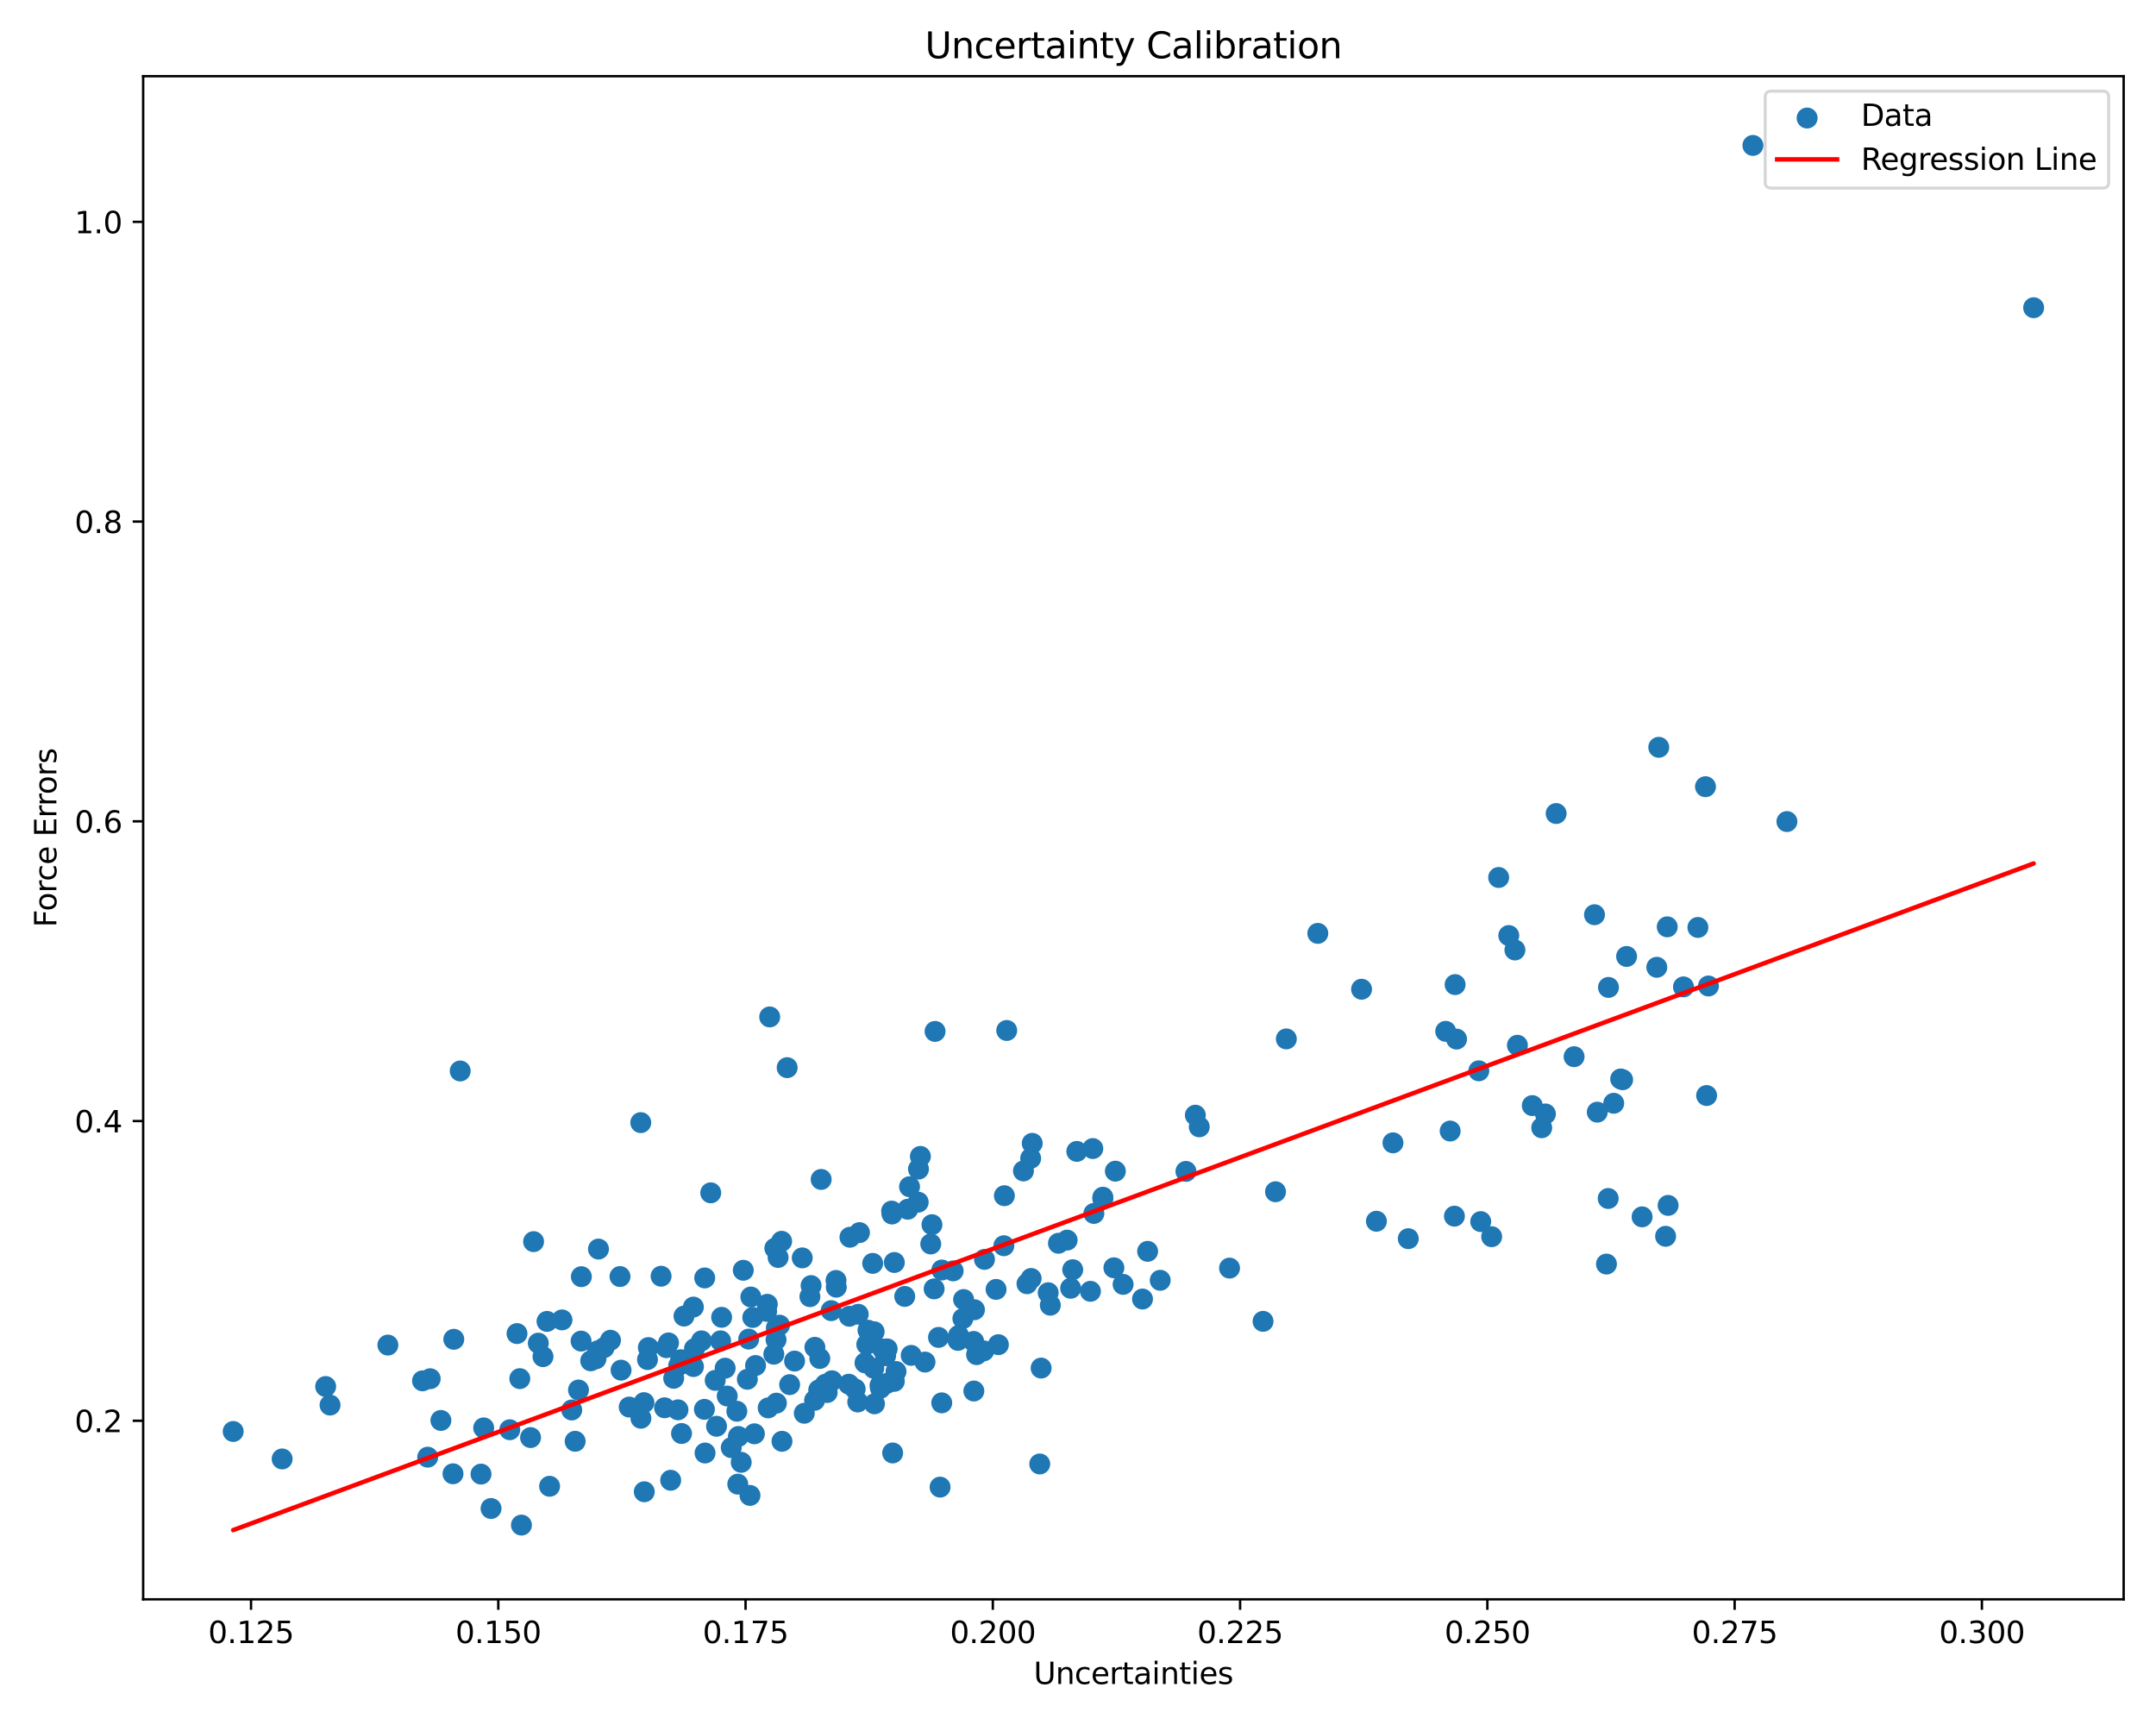 <?xml version="1.0" encoding="utf-8" standalone="no"?>
<!DOCTYPE svg PUBLIC "-//W3C//DTD SVG 1.1//EN"
  "http://www.w3.org/Graphics/SVG/1.1/DTD/svg11.dtd">
<svg xmlns:xlink="http://www.w3.org/1999/xlink" width="720pt" height="576pt" viewBox="0 0 720 576" xmlns="http://www.w3.org/2000/svg" version="1.1">
 <defs>
  <style type="text/css">*{stroke-linejoin: round; stroke-linecap: butt}</style>
 </defs>
 <g id="figure_1">
  <g id="patch_1">
   <path d="M 0 576 
L 720 576 
L 720 0 
L 0 0 
z
" style="fill: #ffffff"/>
  </g>
  <g id="axes_1">
   <g id="patch_2">
    <path d="M 47.81 534.04 
L 709.2 534.04 
L 709.2 25.44 
L 47.81 25.44 
z
" style="fill: #ffffff"/>
   </g>
   <g id="PathCollection_1">
    <defs>
     <path id="m2b761d5551" d="M 0 3 
C 0.796 3 1.559 2.684 2.121 2.121 
C 2.684 1.559 3 0.796 3 0 
C 3 -0.796 2.684 -1.559 2.121 -2.121 
C 1.559 -2.684 0.796 -3 0 -3 
C -0.796 -3 -1.559 -2.684 -2.121 -2.121 
C -2.684 -1.559 -3 -0.796 -3 0 
C -3 0.796 -2.684 1.559 -2.121 2.121 
C -1.559 2.684 -0.796 3 0 3 
z
" style="stroke: #1f77b4"/>
    </defs>
    <g clip-path="url(#p612667a79d)">
     <use xlink:href="#m2b761d5551" x="372.48" y="391.07" style="fill: #1f77b4; stroke: #1f77b4"/>
     <use xlink:href="#m2b761d5551" x="224.976" y="460.23" style="fill: #1f77b4; stroke: #1f77b4"/>
     <use xlink:href="#m2b761d5551" x="350.048" y="431.662" style="fill: #1f77b4; stroke: #1f77b4"/>
     <use xlink:href="#m2b761d5551" x="364.945" y="383.516" style="fill: #1f77b4; stroke: #1f77b4"/>
     <use xlink:href="#m2b761d5551" x="199.861" y="417.078" style="fill: #1f77b4; stroke: #1f77b4"/>
     <use xlink:href="#m2b761d5551" x="344.192" y="386.792" style="fill: #1f77b4; stroke: #1f77b4"/>
     <use xlink:href="#m2b761d5551" x="536.484" y="422.087" style="fill: #1f77b4; stroke: #1f77b4"/>
     <use xlink:href="#m2b761d5551" x="231.923" y="450.338" style="fill: #1f77b4; stroke: #1f77b4"/>
     <use xlink:href="#m2b761d5551" x="251.393" y="439.92" style="fill: #1f77b4; stroke: #1f77b4"/>
     <use xlink:href="#m2b761d5551" x="383.251" y="417.84" style="fill: #1f77b4; stroke: #1f77b4"/>
     <use xlink:href="#m2b761d5551" x="183.535" y="496.284" style="fill: #1f77b4; stroke: #1f77b4"/>
     <use xlink:href="#m2b761d5551" x="311.952" y="430.373" style="fill: #1f77b4; stroke: #1f77b4"/>
     <use xlink:href="#m2b761d5551" x="297.756" y="404.398" style="fill: #1f77b4; stroke: #1f77b4"/>
     <use xlink:href="#m2b761d5551" x="410.608" y="423.436" style="fill: #1f77b4; stroke: #1f77b4"/>
     <use xlink:href="#m2b761d5551" x="298.109" y="485.16" style="fill: #1f77b4; stroke: #1f77b4"/>
     <use xlink:href="#m2b761d5551" x="226.643" y="455.997" style="fill: #1f77b4; stroke: #1f77b4"/>
     <use xlink:href="#m2b761d5551" x="484.286" y="377.67" style="fill: #1f77b4; stroke: #1f77b4"/>
     <use xlink:href="#m2b761d5551" x="170.239" y="477.409" style="fill: #1f77b4; stroke: #1f77b4"/>
     <use xlink:href="#m2b761d5551" x="213.986" y="374.857" style="fill: #1f77b4; stroke: #1f77b4"/>
     <use xlink:href="#m2b761d5551" x="344.717" y="381.772" style="fill: #1f77b4; stroke: #1f77b4"/>
     <use xlink:href="#m2b761d5551" x="543.202" y="319.372" style="fill: #1f77b4; stroke: #1f77b4"/>
     <use xlink:href="#m2b761d5551" x="336.198" y="344.089" style="fill: #1f77b4; stroke: #1f77b4"/>
     <use xlink:href="#m2b761d5551" x="273.773" y="453.614" style="fill: #1f77b4; stroke: #1f77b4"/>
     <use xlink:href="#m2b761d5551" x="304.288" y="452.579" style="fill: #1f77b4; stroke: #1f77b4"/>
     <use xlink:href="#m2b761d5551" x="291.797" y="456.89" style="fill: #1f77b4; stroke: #1f77b4"/>
     <use xlink:href="#m2b761d5551" x="294.753" y="450.466" style="fill: #1f77b4; stroke: #1f77b4"/>
     <use xlink:href="#m2b761d5551" x="470.3" y="413.608" style="fill: #1f77b4; stroke: #1f77b4"/>
     <use xlink:href="#m2b761d5551" x="268.59" y="471.908" style="fill: #1f77b4; stroke: #1f77b4"/>
     <use xlink:href="#m2b761d5551" x="485.705" y="406.093" style="fill: #1f77b4; stroke: #1f77b4"/>
     <use xlink:href="#m2b761d5551" x="312.266" y="344.401" style="fill: #1f77b4; stroke: #1f77b4"/>
     <use xlink:href="#m2b761d5551" x="235.341" y="426.719" style="fill: #1f77b4; stroke: #1f77b4"/>
     <use xlink:href="#m2b761d5551" x="310.825" y="415.376" style="fill: #1f77b4; stroke: #1f77b4"/>
     <use xlink:href="#m2b761d5551" x="77.873" y="477.99" style="fill: #1f77b4; stroke: #1f77b4"/>
     <use xlink:href="#m2b761d5551" x="289.459" y="448.917" style="fill: #1f77b4; stroke: #1f77b4"/>
     <use xlink:href="#m2b761d5551" x="178.19" y="414.597" style="fill: #1f77b4; stroke: #1f77b4"/>
     <use xlink:href="#m2b761d5551" x="94.225" y="487.162" style="fill: #1f77b4; stroke: #1f77b4"/>
     <use xlink:href="#m2b761d5551" x="234.265" y="447.736" style="fill: #1f77b4; stroke: #1f77b4"/>
     <use xlink:href="#m2b761d5551" x="292.033" y="468.748" style="fill: #1f77b4; stroke: #1f77b4"/>
     <use xlink:href="#m2b761d5551" x="299.227" y="457.966" style="fill: #1f77b4; stroke: #1f77b4"/>
     <use xlink:href="#m2b761d5551" x="514.859" y="376.573" style="fill: #1f77b4; stroke: #1f77b4"/>
     <use xlink:href="#m2b761d5551" x="500.482" y="293.004" style="fill: #1f77b4; stroke: #1f77b4"/>
     <use xlink:href="#m2b761d5551" x="277.577" y="437.645" style="fill: #1f77b4; stroke: #1f77b4"/>
     <use xlink:href="#m2b761d5551" x="498.144" y="412.949" style="fill: #1f77b4; stroke: #1f77b4"/>
     <use xlink:href="#m2b761d5551" x="223.977" y="494.279" style="fill: #1f77b4; stroke: #1f77b4"/>
     <use xlink:href="#m2b761d5551" x="256.244" y="435.522" style="fill: #1f77b4; stroke: #1f77b4"/>
     <use xlink:href="#m2b761d5551" x="231.584" y="456.313" style="fill: #1f77b4; stroke: #1f77b4"/>
     <use xlink:href="#m2b761d5551" x="494.495" y="407.91" style="fill: #1f77b4; stroke: #1f77b4"/>
     <use xlink:href="#m2b761d5551" x="325.15" y="447.918" style="fill: #1f77b4; stroke: #1f77b4"/>
     <use xlink:href="#m2b761d5551" x="567.016" y="309.686" style="fill: #1f77b4; stroke: #1f77b4"/>
     <use xlink:href="#m2b761d5551" x="222.52" y="450.007" style="fill: #1f77b4; stroke: #1f77b4"/>
     <use xlink:href="#m2b761d5551" x="421.798" y="441.216" style="fill: #1f77b4; stroke: #1f77b4"/>
     <use xlink:href="#m2b761d5551" x="533.411" y="371.363" style="fill: #1f77b4; stroke: #1f77b4"/>
     <use xlink:href="#m2b761d5551" x="364.155" y="431.188" style="fill: #1f77b4; stroke: #1f77b4"/>
     <use xlink:href="#m2b761d5551" x="199.029" y="453.725" style="fill: #1f77b4; stroke: #1f77b4"/>
     <use xlink:href="#m2b761d5551" x="569.925" y="365.809" style="fill: #1f77b4; stroke: #1f77b4"/>
     <use xlink:href="#m2b761d5551" x="596.744" y="274.333" style="fill: #1f77b4; stroke: #1f77b4"/>
     <use xlink:href="#m2b761d5551" x="319.921" y="447.568" style="fill: #1f77b4; stroke: #1f77b4"/>
     <use xlink:href="#m2b761d5551" x="143.667" y="460.374" style="fill: #1f77b4; stroke: #1f77b4"/>
     <use xlink:href="#m2b761d5551" x="311.229" y="408.936" style="fill: #1f77b4; stroke: #1f77b4"/>
     <use xlink:href="#m2b761d5551" x="248.222" y="424.164" style="fill: #1f77b4; stroke: #1f77b4"/>
     <use xlink:href="#m2b761d5551" x="226.41" y="470.756" style="fill: #1f77b4; stroke: #1f77b4"/>
     <use xlink:href="#m2b761d5551" x="532.485" y="305.439" style="fill: #1f77b4; stroke: #1f77b4"/>
     <use xlink:href="#m2b761d5551" x="193.19" y="464.141" style="fill: #1f77b4; stroke: #1f77b4"/>
     <use xlink:href="#m2b761d5551" x="259.287" y="468.529" style="fill: #1f77b4; stroke: #1f77b4"/>
     <use xlink:href="#m2b761d5551" x="214.034" y="473.574" style="fill: #1f77b4; stroke: #1f77b4"/>
     <use xlink:href="#m2b761d5551" x="353.472" y="415.139" style="fill: #1f77b4; stroke: #1f77b4"/>
     <use xlink:href="#m2b761d5551" x="161.526" y="476.791" style="fill: #1f77b4; stroke: #1f77b4"/>
     <use xlink:href="#m2b761d5551" x="151.281" y="492.116" style="fill: #1f77b4; stroke: #1f77b4"/>
     <use xlink:href="#m2b761d5551" x="221.939" y="470.078" style="fill: #1f77b4; stroke: #1f77b4"/>
     <use xlink:href="#m2b761d5551" x="400.489" y="376.268" style="fill: #1f77b4; stroke: #1f77b4"/>
     <use xlink:href="#m2b761d5551" x="151.547" y="447.212" style="fill: #1f77b4; stroke: #1f77b4"/>
     <use xlink:href="#m2b761d5551" x="294.018" y="463.553" style="fill: #1f77b4; stroke: #1f77b4"/>
     <use xlink:href="#m2b761d5551" x="277.83" y="461.049" style="fill: #1f77b4; stroke: #1f77b4"/>
     <use xlink:href="#m2b761d5551" x="359.605" y="384.468" style="fill: #1f77b4; stroke: #1f77b4"/>
     <use xlink:href="#m2b761d5551" x="465.183" y="381.609" style="fill: #1f77b4; stroke: #1f77b4"/>
     <use xlink:href="#m2b761d5551" x="381.539" y="433.768" style="fill: #1f77b4; stroke: #1f77b4"/>
     <use xlink:href="#m2b761d5551" x="296.275" y="450.409" style="fill: #1f77b4; stroke: #1f77b4"/>
     <use xlink:href="#m2b761d5551" x="289.858" y="444.17" style="fill: #1f77b4; stroke: #1f77b4"/>
     <use xlink:href="#m2b761d5551" x="272.136" y="449.884" style="fill: #1f77b4; stroke: #1f77b4"/>
     <use xlink:href="#m2b761d5551" x="267.908" y="420.025" style="fill: #1f77b4; stroke: #1f77b4"/>
     <use xlink:href="#m2b761d5551" x="207.407" y="457.517" style="fill: #1f77b4; stroke: #1f77b4"/>
     <use xlink:href="#m2b761d5551" x="250.752" y="433.087" style="fill: #1f77b4; stroke: #1f77b4"/>
     <use xlink:href="#m2b761d5551" x="562.199" y="329.538" style="fill: #1f77b4; stroke: #1f77b4"/>
     <use xlink:href="#m2b761d5551" x="163.986" y="503.704" style="fill: #1f77b4; stroke: #1f77b4"/>
     <use xlink:href="#m2b761d5551" x="328.534" y="451.073" style="fill: #1f77b4; stroke: #1f77b4"/>
     <use xlink:href="#m2b761d5551" x="242.856" y="466.154" style="fill: #1f77b4; stroke: #1f77b4"/>
     <use xlink:href="#m2b761d5551" x="553.947" y="249.537" style="fill: #1f77b4; stroke: #1f77b4"/>
     <use xlink:href="#m2b761d5551" x="303.149" y="403.779" style="fill: #1f77b4; stroke: #1f77b4"/>
     <use xlink:href="#m2b761d5551" x="679.137" y="102.753" style="fill: #1f77b4; stroke: #1f77b4"/>
     <use xlink:href="#m2b761d5551" x="238.844" y="460.92" style="fill: #1f77b4; stroke: #1f77b4"/>
     <use xlink:href="#m2b761d5551" x="210.122" y="469.835" style="fill: #1f77b4; stroke: #1f77b4"/>
     <use xlink:href="#m2b761d5551" x="335.238" y="415.965" style="fill: #1f77b4; stroke: #1f77b4"/>
     <use xlink:href="#m2b761d5551" x="194.054" y="447.807" style="fill: #1f77b4; stroke: #1f77b4"/>
     <use xlink:href="#m2b761d5551" x="556.231" y="412.815" style="fill: #1f77b4; stroke: #1f77b4"/>
     <use xlink:href="#m2b761d5551" x="505.908" y="317.212" style="fill: #1f77b4; stroke: #1f77b4"/>
     <use xlink:href="#m2b761d5551" x="246.38" y="495.576" style="fill: #1f77b4; stroke: #1f77b4"/>
     <use xlink:href="#m2b761d5551" x="261.027" y="414.486" style="fill: #1f77b4; stroke: #1f77b4"/>
     <use xlink:href="#m2b761d5551" x="307.367" y="386.139" style="fill: #1f77b4; stroke: #1f77b4"/>
     <use xlink:href="#m2b761d5551" x="344.355" y="426.9" style="fill: #1f77b4; stroke: #1f77b4"/>
     <use xlink:href="#m2b761d5551" x="207.051" y="426.251" style="fill: #1f77b4; stroke: #1f77b4"/>
     <use xlink:href="#m2b761d5551" x="201.726" y="449.997" style="fill: #1f77b4; stroke: #1f77b4"/>
     <use xlink:href="#m2b761d5551" x="557.068" y="402.498" style="fill: #1f77b4; stroke: #1f77b4"/>
     <use xlink:href="#m2b761d5551" x="174.136" y="509.246" style="fill: #1f77b4; stroke: #1f77b4"/>
     <use xlink:href="#m2b761d5551" x="239.286" y="476.248" style="fill: #1f77b4; stroke: #1f77b4"/>
     <use xlink:href="#m2b761d5551" x="187.682" y="440.735" style="fill: #1f77b4; stroke: #1f77b4"/>
     <use xlink:href="#m2b761d5551" x="259.157" y="447.359" style="fill: #1f77b4; stroke: #1f77b4"/>
     <use xlink:href="#m2b761d5551" x="321.556" y="440.294" style="fill: #1f77b4; stroke: #1f77b4"/>
     <use xlink:href="#m2b761d5551" x="244.206" y="483.39" style="fill: #1f77b4; stroke: #1f77b4"/>
     <use xlink:href="#m2b761d5551" x="347.69" y="456.817" style="fill: #1f77b4; stroke: #1f77b4"/>
     <use xlink:href="#m2b761d5551" x="569.551" y="262.688" style="fill: #1f77b4; stroke: #1f77b4"/>
     <use xlink:href="#m2b761d5551" x="215.158" y="498.119" style="fill: #1f77b4; stroke: #1f77b4"/>
     <use xlink:href="#m2b761d5551" x="249.58" y="460.556" style="fill: #1f77b4; stroke: #1f77b4"/>
     <use xlink:href="#m2b761d5551" x="110.219" y="469.172" style="fill: #1f77b4; stroke: #1f77b4"/>
     <use xlink:href="#m2b761d5551" x="303.74" y="396.262" style="fill: #1f77b4; stroke: #1f77b4"/>
     <use xlink:href="#m2b761d5551" x="228.421" y="439.46" style="fill: #1f77b4; stroke: #1f77b4"/>
     <use xlink:href="#m2b761d5551" x="525.669" y="352.839" style="fill: #1f77b4; stroke: #1f77b4"/>
     <use xlink:href="#m2b761d5551" x="333.418" y="449.003" style="fill: #1f77b4; stroke: #1f77b4"/>
     <use xlink:href="#m2b761d5551" x="172.654" y="445.301" style="fill: #1f77b4; stroke: #1f77b4"/>
     <use xlink:href="#m2b761d5551" x="396.047" y="391.145" style="fill: #1f77b4; stroke: #1f77b4"/>
     <use xlink:href="#m2b761d5551" x="314.529" y="424.074" style="fill: #1f77b4; stroke: #1f77b4"/>
     <use xlink:href="#m2b761d5551" x="297.882" y="405.371" style="fill: #1f77b4; stroke: #1f77b4"/>
     <use xlink:href="#m2b761d5551" x="503.862" y="312.391" style="fill: #1f77b4; stroke: #1f77b4"/>
     <use xlink:href="#m2b761d5551" x="298.659" y="421.563" style="fill: #1f77b4; stroke: #1f77b4"/>
     <use xlink:href="#m2b761d5551" x="287.024" y="411.587" style="fill: #1f77b4; stroke: #1f77b4"/>
     <use xlink:href="#m2b761d5551" x="485.938" y="328.773" style="fill: #1f77b4; stroke: #1f77b4"/>
     <use xlink:href="#m2b761d5551" x="318.302" y="424.36" style="fill: #1f77b4; stroke: #1f77b4"/>
     <use xlink:href="#m2b761d5551" x="516.097" y="371.963" style="fill: #1f77b4; stroke: #1f77b4"/>
     <use xlink:href="#m2b761d5551" x="295.75" y="452.707" style="fill: #1f77b4; stroke: #1f77b4"/>
     <use xlink:href="#m2b761d5551" x="368.299" y="399.76" style="fill: #1f77b4; stroke: #1f77b4"/>
     <use xlink:href="#m2b761d5551" x="265.351" y="454.479" style="fill: #1f77b4; stroke: #1f77b4"/>
     <use xlink:href="#m2b761d5551" x="141.101" y="461.082" style="fill: #1f77b4; stroke: #1f77b4"/>
     <use xlink:href="#m2b761d5551" x="493.852" y="357.56" style="fill: #1f77b4; stroke: #1f77b4"/>
     <use xlink:href="#m2b761d5551" x="181.338" y="453.002" style="fill: #1f77b4; stroke: #1f77b4"/>
     <use xlink:href="#m2b761d5551" x="259.267" y="443.408" style="fill: #1f77b4; stroke: #1f77b4"/>
     <use xlink:href="#m2b761d5551" x="179.763" y="448.5" style="fill: #1f77b4; stroke: #1f77b4"/>
     <use xlink:href="#m2b761d5551" x="235.238" y="470.6" style="fill: #1f77b4; stroke: #1f77b4"/>
     <use xlink:href="#m2b761d5551" x="262.874" y="356.501" style="fill: #1f77b4; stroke: #1f77b4"/>
     <use xlink:href="#m2b761d5551" x="321.794" y="433.932" style="fill: #1f77b4; stroke: #1f77b4"/>
     <use xlink:href="#m2b761d5551" x="197.265" y="454.396" style="fill: #1f77b4; stroke: #1f77b4"/>
     <use xlink:href="#m2b761d5551" x="246.585" y="479.662" style="fill: #1f77b4; stroke: #1f77b4"/>
     <use xlink:href="#m2b761d5551" x="341.782" y="390.993" style="fill: #1f77b4; stroke: #1f77b4"/>
     <use xlink:href="#m2b761d5551" x="425.961" y="397.945" style="fill: #1f77b4; stroke: #1f77b4"/>
     <use xlink:href="#m2b761d5551" x="250.46" y="499.338" style="fill: #1f77b4; stroke: #1f77b4"/>
     <use xlink:href="#m2b761d5551" x="342.963" y="428.656" style="fill: #1f77b4; stroke: #1f77b4"/>
     <use xlink:href="#m2b761d5551" x="220.774" y="426.147" style="fill: #1f77b4; stroke: #1f77b4"/>
     <use xlink:href="#m2b761d5551" x="252.32" y="455.966" style="fill: #1f77b4; stroke: #1f77b4"/>
     <use xlink:href="#m2b761d5551" x="182.676" y="441.232" style="fill: #1f77b4; stroke: #1f77b4"/>
     <use xlink:href="#m2b761d5551" x="258.415" y="452.185" style="fill: #1f77b4; stroke: #1f77b4"/>
     <use xlink:href="#m2b761d5551" x="553.29" y="322.988" style="fill: #1f77b4; stroke: #1f77b4"/>
     <use xlink:href="#m2b761d5551" x="263.703" y="462.35" style="fill: #1f77b4; stroke: #1f77b4"/>
     <use xlink:href="#m2b761d5551" x="291.434" y="421.854" style="fill: #1f77b4; stroke: #1f77b4"/>
     <use xlink:href="#m2b761d5551" x="537.154" y="329.709" style="fill: #1f77b4; stroke: #1f77b4"/>
     <use xlink:href="#m2b761d5551" x="177.184" y="480.022" style="fill: #1f77b4; stroke: #1f77b4"/>
     <use xlink:href="#m2b761d5551" x="272.032" y="467.593" style="fill: #1f77b4; stroke: #1f77b4"/>
     <use xlink:href="#m2b761d5551" x="326.132" y="452.33" style="fill: #1f77b4; stroke: #1f77b4"/>
     <use xlink:href="#m2b761d5551" x="261.146" y="481.269" style="fill: #1f77b4; stroke: #1f77b4"/>
     <use xlink:href="#m2b761d5551" x="283.465" y="462.203" style="fill: #1f77b4; stroke: #1f77b4"/>
     <use xlink:href="#m2b761d5551" x="325.429" y="437.34" style="fill: #1f77b4; stroke: #1f77b4"/>
     <use xlink:href="#m2b761d5551" x="259.846" y="419.881" style="fill: #1f77b4; stroke: #1f77b4"/>
     <use xlink:href="#m2b761d5551" x="306.731" y="390.376" style="fill: #1f77b4; stroke: #1f77b4"/>
     <use xlink:href="#m2b761d5551" x="147.239" y="474.304" style="fill: #1f77b4; stroke: #1f77b4"/>
     <use xlink:href="#m2b761d5551" x="511.713" y="369.172" style="fill: #1f77b4; stroke: #1f77b4"/>
     <use xlink:href="#m2b761d5551" x="293.878" y="462.595" style="fill: #1f77b4; stroke: #1f77b4"/>
     <use xlink:href="#m2b761d5551" x="302.14" y="432.891" style="fill: #1f77b4; stroke: #1f77b4"/>
     <use xlink:href="#m2b761d5551" x="371.991" y="423.335" style="fill: #1f77b4; stroke: #1f77b4"/>
     <use xlink:href="#m2b761d5551" x="358.236" y="423.973" style="fill: #1f77b4; stroke: #1f77b4"/>
     <use xlink:href="#m2b761d5551" x="519.679" y="271.65" style="fill: #1f77b4; stroke: #1f77b4"/>
     <use xlink:href="#m2b761d5551" x="325.221" y="464.478" style="fill: #1f77b4; stroke: #1f77b4"/>
     <use xlink:href="#m2b761d5551" x="320.121" y="445.939" style="fill: #1f77b4; stroke: #1f77b4"/>
     <use xlink:href="#m2b761d5551" x="283.839" y="413.129" style="fill: #1f77b4; stroke: #1f77b4"/>
     <use xlink:href="#m2b761d5551" x="357.54" y="430.167" style="fill: #1f77b4; stroke: #1f77b4"/>
     <use xlink:href="#m2b761d5551" x="240.99" y="439.869" style="fill: #1f77b4; stroke: #1f77b4"/>
     <use xlink:href="#m2b761d5551" x="335.411" y="399.263" style="fill: #1f77b4; stroke: #1f77b4"/>
     <use xlink:href="#m2b761d5551" x="283.628" y="439.514" style="fill: #1f77b4; stroke: #1f77b4"/>
     <use xlink:href="#m2b761d5551" x="260.328" y="442.49" style="fill: #1f77b4; stroke: #1f77b4"/>
     <use xlink:href="#m2b761d5551" x="192.073" y="481.266" style="fill: #1f77b4; stroke: #1f77b4"/>
     <use xlink:href="#m2b761d5551" x="199.574" y="451.062" style="fill: #1f77b4; stroke: #1f77b4"/>
     <use xlink:href="#m2b761d5551" x="173.592" y="460.344" style="fill: #1f77b4; stroke: #1f77b4"/>
     <use xlink:href="#m2b761d5551" x="356.371" y="414.089" style="fill: #1f77b4; stroke: #1f77b4"/>
     <use xlink:href="#m2b761d5551" x="486.426" y="346.967" style="fill: #1f77b4; stroke: #1f77b4"/>
     <use xlink:href="#m2b761d5551" x="223.259" y="448.416" style="fill: #1f77b4; stroke: #1f77b4"/>
     <use xlink:href="#m2b761d5551" x="570.539" y="329.236" style="fill: #1f77b4; stroke: #1f77b4"/>
     <use xlink:href="#m2b761d5551" x="240.643" y="447.721" style="fill: #1f77b4; stroke: #1f77b4"/>
     <use xlink:href="#m2b761d5551" x="203.878" y="447.523" style="fill: #1f77b4; stroke: #1f77b4"/>
     <use xlink:href="#m2b761d5551" x="314.497" y="468.429" style="fill: #1f77b4; stroke: #1f77b4"/>
     <use xlink:href="#m2b761d5551" x="257.042" y="339.565" style="fill: #1f77b4; stroke: #1f77b4"/>
     <use xlink:href="#m2b761d5551" x="227.597" y="478.668" style="fill: #1f77b4; stroke: #1f77b4"/>
     <use xlink:href="#m2b761d5551" x="350.755" y="435.823" style="fill: #1f77b4; stroke: #1f77b4"/>
     <use xlink:href="#m2b761d5551" x="459.655" y="407.789" style="fill: #1f77b4; stroke: #1f77b4"/>
     <use xlink:href="#m2b761d5551" x="454.696" y="330.319" style="fill: #1f77b4; stroke: #1f77b4"/>
     <use xlink:href="#m2b761d5551" x="347.226" y="488.841" style="fill: #1f77b4; stroke: #1f77b4"/>
     <use xlink:href="#m2b761d5551" x="270.864" y="429.277" style="fill: #1f77b4; stroke: #1f77b4"/>
     <use xlink:href="#m2b761d5551" x="279.282" y="429.8" style="fill: #1f77b4; stroke: #1f77b4"/>
     <use xlink:href="#m2b761d5551" x="440.083" y="311.664" style="fill: #1f77b4; stroke: #1f77b4"/>
     <use xlink:href="#m2b761d5551" x="365.305" y="405.181" style="fill: #1f77b4; stroke: #1f77b4"/>
     <use xlink:href="#m2b761d5551" x="313.419" y="446.577" style="fill: #1f77b4; stroke: #1f77b4"/>
     <use xlink:href="#m2b761d5551" x="537.06" y="400.193" style="fill: #1f77b4; stroke: #1f77b4"/>
     <use xlink:href="#m2b761d5551" x="328.771" y="420.525" style="fill: #1f77b4; stroke: #1f77b4"/>
     <use xlink:href="#m2b761d5551" x="258.757" y="416.813" style="fill: #1f77b4; stroke: #1f77b4"/>
     <use xlink:href="#m2b761d5551" x="286.609" y="438.846" style="fill: #1f77b4; stroke: #1f77b4"/>
     <use xlink:href="#m2b761d5551" x="506.742" y="349.028" style="fill: #1f77b4; stroke: #1f77b4"/>
     <use xlink:href="#m2b761d5551" x="235.453" y="485.182" style="fill: #1f77b4; stroke: #1f77b4"/>
     <use xlink:href="#m2b761d5551" x="237.352" y="398.301" style="fill: #1f77b4; stroke: #1f77b4"/>
     <use xlink:href="#m2b761d5551" x="387.456" y="427.508" style="fill: #1f77b4; stroke: #1f77b4"/>
     <use xlink:href="#m2b761d5551" x="142.832" y="486.569" style="fill: #1f77b4; stroke: #1f77b4"/>
     <use xlink:href="#m2b761d5551" x="160.636" y="492.224" style="fill: #1f77b4; stroke: #1f77b4"/>
     <use xlink:href="#m2b761d5551" x="256.019" y="437.884" style="fill: #1f77b4; stroke: #1f77b4"/>
     <use xlink:href="#m2b761d5551" x="274.23" y="393.828" style="fill: #1f77b4; stroke: #1f77b4"/>
     <use xlink:href="#m2b761d5551" x="296.126" y="461.944" style="fill: #1f77b4; stroke: #1f77b4"/>
     <use xlink:href="#m2b761d5551" x="541.88" y="360.539" style="fill: #1f77b4; stroke: #1f77b4"/>
     <use xlink:href="#m2b761d5551" x="273.415" y="464.103" style="fill: #1f77b4; stroke: #1f77b4"/>
     <use xlink:href="#m2b761d5551" x="313.944" y="496.567" style="fill: #1f77b4; stroke: #1f77b4"/>
     <use xlink:href="#m2b761d5551" x="247.529" y="488.291" style="fill: #1f77b4; stroke: #1f77b4"/>
     <use xlink:href="#m2b761d5551" x="291.926" y="444.686" style="fill: #1f77b4; stroke: #1f77b4"/>
     <use xlink:href="#m2b761d5551" x="399.19" y="372.378" style="fill: #1f77b4; stroke: #1f77b4"/>
     <use xlink:href="#m2b761d5551" x="286.451" y="468.142" style="fill: #1f77b4; stroke: #1f77b4"/>
     <use xlink:href="#m2b761d5551" x="368.282" y="400.252" style="fill: #1f77b4; stroke: #1f77b4"/>
     <use xlink:href="#m2b761d5551" x="332.645" y="430.549" style="fill: #1f77b4; stroke: #1f77b4"/>
     <use xlink:href="#m2b761d5551" x="538.905" y="368.397" style="fill: #1f77b4; stroke: #1f77b4"/>
     <use xlink:href="#m2b761d5551" x="306.639" y="401.421" style="fill: #1f77b4; stroke: #1f77b4"/>
     <use xlink:href="#m2b761d5551" x="242.166" y="456.859" style="fill: #1f77b4; stroke: #1f77b4"/>
     <use xlink:href="#m2b761d5551" x="429.573" y="346.908" style="fill: #1f77b4; stroke: #1f77b4"/>
     <use xlink:href="#m2b761d5551" x="216.23" y="453.983" style="fill: #1f77b4; stroke: #1f77b4"/>
     <use xlink:href="#m2b761d5551" x="308.903" y="454.814" style="fill: #1f77b4; stroke: #1f77b4"/>
     <use xlink:href="#m2b761d5551" x="216.518" y="449.972" style="fill: #1f77b4; stroke: #1f77b4"/>
     <use xlink:href="#m2b761d5551" x="153.685" y="357.612" style="fill: #1f77b4; stroke: #1f77b4"/>
     <use xlink:href="#m2b761d5551" x="285.589" y="463.801" style="fill: #1f77b4; stroke: #1f77b4"/>
     <use xlink:href="#m2b761d5551" x="251.933" y="478.767" style="fill: #1f77b4; stroke: #1f77b4"/>
     <use xlink:href="#m2b761d5551" x="190.934" y="470.808" style="fill: #1f77b4; stroke: #1f77b4"/>
     <use xlink:href="#m2b761d5551" x="375.065" y="428.872" style="fill: #1f77b4; stroke: #1f77b4"/>
     <use xlink:href="#m2b761d5551" x="585.388" y="48.558" style="fill: #1f77b4; stroke: #1f77b4"/>
     <use xlink:href="#m2b761d5551" x="250.021" y="447.141" style="fill: #1f77b4; stroke: #1f77b4"/>
     <use xlink:href="#m2b761d5551" x="548.38" y="406.325" style="fill: #1f77b4; stroke: #1f77b4"/>
     <use xlink:href="#m2b761d5551" x="227.314" y="454.026" style="fill: #1f77b4; stroke: #1f77b4"/>
     <use xlink:href="#m2b761d5551" x="298.658" y="461.247" style="fill: #1f77b4; stroke: #1f77b4"/>
     <use xlink:href="#m2b761d5551" x="256.535" y="470.113" style="fill: #1f77b4; stroke: #1f77b4"/>
     <use xlink:href="#m2b761d5551" x="129.536" y="449.141" style="fill: #1f77b4; stroke: #1f77b4"/>
     <use xlink:href="#m2b761d5551" x="279.191" y="427.565" style="fill: #1f77b4; stroke: #1f77b4"/>
     <use xlink:href="#m2b761d5551" x="231.555" y="436.451" style="fill: #1f77b4; stroke: #1f77b4"/>
     <use xlink:href="#m2b761d5551" x="194.146" y="426.299" style="fill: #1f77b4; stroke: #1f77b4"/>
     <use xlink:href="#m2b761d5551" x="246.069" y="471.23" style="fill: #1f77b4; stroke: #1f77b4"/>
     <use xlink:href="#m2b761d5551" x="288.866" y="455.071" style="fill: #1f77b4; stroke: #1f77b4"/>
     <use xlink:href="#m2b761d5551" x="541.231" y="360.275" style="fill: #1f77b4; stroke: #1f77b4"/>
     <use xlink:href="#m2b761d5551" x="108.755" y="462.98" style="fill: #1f77b4; stroke: #1f77b4"/>
     <use xlink:href="#m2b761d5551" x="482.795" y="344.373" style="fill: #1f77b4; stroke: #1f77b4"/>
     <use xlink:href="#m2b761d5551" x="556.775" y="309.484" style="fill: #1f77b4; stroke: #1f77b4"/>
     <use xlink:href="#m2b761d5551" x="276.237" y="464.978" style="fill: #1f77b4; stroke: #1f77b4"/>
     <use xlink:href="#m2b761d5551" x="275.614" y="462.232" style="fill: #1f77b4; stroke: #1f77b4"/>
     <use xlink:href="#m2b761d5551" x="215.053" y="468.36" style="fill: #1f77b4; stroke: #1f77b4"/>
     <use xlink:href="#m2b761d5551" x="270.477" y="432.97" style="fill: #1f77b4; stroke: #1f77b4"/>
    </g>
   </g>
   <g id="matplotlib.axis_1">
    <g id="xtick_1">
     <g id="line2d_1">
      <defs>
       <path id="m5b616dfaf3" d="M 0 0 
L 0 3.5 
" style="stroke: #000000; stroke-width: 0.8"/>
      </defs>
      <g>
       <use xlink:href="#m5b616dfaf3" x="83.829" y="534.04" style="stroke: #000000; stroke-width: 0.8"/>
      </g>
     </g>
     <g id="text_1">
      <!-- 0.125 -->
      <g transform="translate(69.515 548.638) scale(0.1 -0.1)">
       <defs>
        <path id="DejaVuSans-30" d="M 2034 4250 
Q 1547 4250 1301 3770 
Q 1056 3291 1056 2328 
Q 1056 1369 1301 889 
Q 1547 409 2034 409 
Q 2525 409 2770 889 
Q 3016 1369 3016 2328 
Q 3016 3291 2770 3770 
Q 2525 4250 2034 4250 
z
M 2034 4750 
Q 2819 4750 3233 4129 
Q 3647 3509 3647 2328 
Q 3647 1150 3233 529 
Q 2819 -91 2034 -91 
Q 1250 -91 836 529 
Q 422 1150 422 2328 
Q 422 3509 836 4129 
Q 1250 4750 2034 4750 
z
" transform="scale(0.016)"/>
        <path id="DejaVuSans-2e" d="M 684 794 
L 1344 794 
L 1344 0 
L 684 0 
L 684 794 
z
" transform="scale(0.016)"/>
        <path id="DejaVuSans-31" d="M 794 531 
L 1825 531 
L 1825 4091 
L 703 3866 
L 703 4441 
L 1819 4666 
L 2450 4666 
L 2450 531 
L 3481 531 
L 3481 0 
L 794 0 
L 794 531 
z
" transform="scale(0.016)"/>
        <path id="DejaVuSans-32" d="M 1228 531 
L 3431 531 
L 3431 0 
L 469 0 
L 469 531 
Q 828 903 1448 1529 
Q 2069 2156 2228 2338 
Q 2531 2678 2651 2914 
Q 2772 3150 2772 3378 
Q 2772 3750 2511 3984 
Q 2250 4219 1831 4219 
Q 1534 4219 1204 4116 
Q 875 4013 500 3803 
L 500 4441 
Q 881 4594 1212 4672 
Q 1544 4750 1819 4750 
Q 2544 4750 2975 4387 
Q 3406 4025 3406 3419 
Q 3406 3131 3298 2873 
Q 3191 2616 2906 2266 
Q 2828 2175 2409 1742 
Q 1991 1309 1228 531 
z
" transform="scale(0.016)"/>
        <path id="DejaVuSans-35" d="M 691 4666 
L 3169 4666 
L 3169 4134 
L 1269 4134 
L 1269 2991 
Q 1406 3038 1543 3061 
Q 1681 3084 1819 3084 
Q 2600 3084 3056 2656 
Q 3513 2228 3513 1497 
Q 3513 744 3044 326 
Q 2575 -91 1722 -91 
Q 1428 -91 1123 -41 
Q 819 9 494 109 
L 494 744 
Q 775 591 1075 516 
Q 1375 441 1709 441 
Q 2250 441 2565 725 
Q 2881 1009 2881 1497 
Q 2881 1984 2565 2268 
Q 2250 2553 1709 2553 
Q 1456 2553 1204 2497 
Q 953 2441 691 2322 
L 691 4666 
z
" transform="scale(0.016)"/>
       </defs>
       <use xlink:href="#DejaVuSans-30"/>
       <use xlink:href="#DejaVuSans-2e" x="63.623"/>
       <use xlink:href="#DejaVuSans-31" x="95.41"/>
       <use xlink:href="#DejaVuSans-32" x="159.033"/>
       <use xlink:href="#DejaVuSans-35" x="222.656"/>
      </g>
     </g>
    </g>
    <g id="xtick_2">
     <g id="line2d_2">
      <g>
       <use xlink:href="#m5b616dfaf3" x="166.405" y="534.04" style="stroke: #000000; stroke-width: 0.8"/>
      </g>
     </g>
     <g id="text_2">
      <!-- 0.150 -->
      <g transform="translate(152.091 548.638) scale(0.1 -0.1)">
       <use xlink:href="#DejaVuSans-30"/>
       <use xlink:href="#DejaVuSans-2e" x="63.623"/>
       <use xlink:href="#DejaVuSans-31" x="95.41"/>
       <use xlink:href="#DejaVuSans-35" x="159.033"/>
       <use xlink:href="#DejaVuSans-30" x="222.656"/>
      </g>
     </g>
    </g>
    <g id="xtick_3">
     <g id="line2d_3">
      <g>
       <use xlink:href="#m5b616dfaf3" x="248.981" y="534.04" style="stroke: #000000; stroke-width: 0.8"/>
      </g>
     </g>
     <g id="text_3">
      <!-- 0.175 -->
      <g transform="translate(234.667 548.638) scale(0.1 -0.1)">
       <defs>
        <path id="DejaVuSans-37" d="M 525 4666 
L 3525 4666 
L 3525 4397 
L 1831 0 
L 1172 0 
L 2766 4134 
L 525 4134 
L 525 4666 
z
" transform="scale(0.016)"/>
       </defs>
       <use xlink:href="#DejaVuSans-30"/>
       <use xlink:href="#DejaVuSans-2e" x="63.623"/>
       <use xlink:href="#DejaVuSans-31" x="95.41"/>
       <use xlink:href="#DejaVuSans-37" x="159.033"/>
       <use xlink:href="#DejaVuSans-35" x="222.656"/>
      </g>
     </g>
    </g>
    <g id="xtick_4">
     <g id="line2d_4">
      <g>
       <use xlink:href="#m5b616dfaf3" x="331.557" y="534.04" style="stroke: #000000; stroke-width: 0.8"/>
      </g>
     </g>
     <g id="text_4">
      <!-- 0.200 -->
      <g transform="translate(317.243 548.638) scale(0.1 -0.1)">
       <use xlink:href="#DejaVuSans-30"/>
       <use xlink:href="#DejaVuSans-2e" x="63.623"/>
       <use xlink:href="#DejaVuSans-32" x="95.41"/>
       <use xlink:href="#DejaVuSans-30" x="159.033"/>
       <use xlink:href="#DejaVuSans-30" x="222.656"/>
      </g>
     </g>
    </g>
    <g id="xtick_5">
     <g id="line2d_5">
      <g>
       <use xlink:href="#m5b616dfaf3" x="414.133" y="534.04" style="stroke: #000000; stroke-width: 0.8"/>
      </g>
     </g>
     <g id="text_5">
      <!-- 0.225 -->
      <g transform="translate(399.819 548.638) scale(0.1 -0.1)">
       <use xlink:href="#DejaVuSans-30"/>
       <use xlink:href="#DejaVuSans-2e" x="63.623"/>
       <use xlink:href="#DejaVuSans-32" x="95.41"/>
       <use xlink:href="#DejaVuSans-32" x="159.033"/>
       <use xlink:href="#DejaVuSans-35" x="222.656"/>
      </g>
     </g>
    </g>
    <g id="xtick_6">
     <g id="line2d_6">
      <g>
       <use xlink:href="#m5b616dfaf3" x="496.709" y="534.04" style="stroke: #000000; stroke-width: 0.8"/>
      </g>
     </g>
     <g id="text_6">
      <!-- 0.250 -->
      <g transform="translate(482.395 548.638) scale(0.1 -0.1)">
       <use xlink:href="#DejaVuSans-30"/>
       <use xlink:href="#DejaVuSans-2e" x="63.623"/>
       <use xlink:href="#DejaVuSans-32" x="95.41"/>
       <use xlink:href="#DejaVuSans-35" x="159.033"/>
       <use xlink:href="#DejaVuSans-30" x="222.656"/>
      </g>
     </g>
    </g>
    <g id="xtick_7">
     <g id="line2d_7">
      <g>
       <use xlink:href="#m5b616dfaf3" x="579.285" y="534.04" style="stroke: #000000; stroke-width: 0.8"/>
      </g>
     </g>
     <g id="text_7">
      <!-- 0.275 -->
      <g transform="translate(564.97 548.638) scale(0.1 -0.1)">
       <use xlink:href="#DejaVuSans-30"/>
       <use xlink:href="#DejaVuSans-2e" x="63.623"/>
       <use xlink:href="#DejaVuSans-32" x="95.41"/>
       <use xlink:href="#DejaVuSans-37" x="159.033"/>
       <use xlink:href="#DejaVuSans-35" x="222.656"/>
      </g>
     </g>
    </g>
    <g id="xtick_8">
     <g id="line2d_8">
      <g>
       <use xlink:href="#m5b616dfaf3" x="661.86" y="534.04" style="stroke: #000000; stroke-width: 0.8"/>
      </g>
     </g>
     <g id="text_8">
      <!-- 0.300 -->
      <g transform="translate(647.546 548.638) scale(0.1 -0.1)">
       <defs>
        <path id="DejaVuSans-33" d="M 2597 2516 
Q 3050 2419 3304 2112 
Q 3559 1806 3559 1356 
Q 3559 666 3084 287 
Q 2609 -91 1734 -91 
Q 1441 -91 1130 -33 
Q 819 25 488 141 
L 488 750 
Q 750 597 1062 519 
Q 1375 441 1716 441 
Q 2309 441 2620 675 
Q 2931 909 2931 1356 
Q 2931 1769 2642 2001 
Q 2353 2234 1838 2234 
L 1294 2234 
L 1294 2753 
L 1863 2753 
Q 2328 2753 2575 2939 
Q 2822 3125 2822 3475 
Q 2822 3834 2567 4026 
Q 2313 4219 1838 4219 
Q 1578 4219 1281 4162 
Q 984 4106 628 3988 
L 628 4550 
Q 988 4650 1302 4700 
Q 1616 4750 1894 4750 
Q 2613 4750 3031 4423 
Q 3450 4097 3450 3541 
Q 3450 3153 3228 2886 
Q 3006 2619 2597 2516 
z
" transform="scale(0.016)"/>
       </defs>
       <use xlink:href="#DejaVuSans-30"/>
       <use xlink:href="#DejaVuSans-2e" x="63.623"/>
       <use xlink:href="#DejaVuSans-33" x="95.41"/>
       <use xlink:href="#DejaVuSans-30" x="159.033"/>
       <use xlink:href="#DejaVuSans-30" x="222.656"/>
      </g>
     </g>
    </g>
    <g id="text_9">
     <!-- Uncertainties -->
     <g transform="translate(345.183 562.317) scale(0.1 -0.1)">
      <defs>
       <path id="DejaVuSans-55" d="M 556 4666 
L 1191 4666 
L 1191 1831 
Q 1191 1081 1462 751 
Q 1734 422 2344 422 
Q 2950 422 3222 751 
Q 3494 1081 3494 1831 
L 3494 4666 
L 4128 4666 
L 4128 1753 
Q 4128 841 3676 375 
Q 3225 -91 2344 -91 
Q 1459 -91 1007 375 
Q 556 841 556 1753 
L 556 4666 
z
" transform="scale(0.016)"/>
       <path id="DejaVuSans-6e" d="M 3513 2113 
L 3513 0 
L 2938 0 
L 2938 2094 
Q 2938 2591 2744 2837 
Q 2550 3084 2163 3084 
Q 1697 3084 1428 2787 
Q 1159 2491 1159 1978 
L 1159 0 
L 581 0 
L 581 3500 
L 1159 3500 
L 1159 2956 
Q 1366 3272 1645 3428 
Q 1925 3584 2291 3584 
Q 2894 3584 3203 3211 
Q 3513 2838 3513 2113 
z
" transform="scale(0.016)"/>
       <path id="DejaVuSans-63" d="M 3122 3366 
L 3122 2828 
Q 2878 2963 2633 3030 
Q 2388 3097 2138 3097 
Q 1578 3097 1268 2742 
Q 959 2388 959 1747 
Q 959 1106 1268 751 
Q 1578 397 2138 397 
Q 2388 397 2633 464 
Q 2878 531 3122 666 
L 3122 134 
Q 2881 22 2623 -34 
Q 2366 -91 2075 -91 
Q 1284 -91 818 406 
Q 353 903 353 1747 
Q 353 2603 823 3093 
Q 1294 3584 2113 3584 
Q 2378 3584 2631 3529 
Q 2884 3475 3122 3366 
z
" transform="scale(0.016)"/>
       <path id="DejaVuSans-65" d="M 3597 1894 
L 3597 1613 
L 953 1613 
Q 991 1019 1311 708 
Q 1631 397 2203 397 
Q 2534 397 2845 478 
Q 3156 559 3463 722 
L 3463 178 
Q 3153 47 2828 -22 
Q 2503 -91 2169 -91 
Q 1331 -91 842 396 
Q 353 884 353 1716 
Q 353 2575 817 3079 
Q 1281 3584 2069 3584 
Q 2775 3584 3186 3129 
Q 3597 2675 3597 1894 
z
M 3022 2063 
Q 3016 2534 2758 2815 
Q 2500 3097 2075 3097 
Q 1594 3097 1305 2825 
Q 1016 2553 972 2059 
L 3022 2063 
z
" transform="scale(0.016)"/>
       <path id="DejaVuSans-72" d="M 2631 2963 
Q 2534 3019 2420 3045 
Q 2306 3072 2169 3072 
Q 1681 3072 1420 2755 
Q 1159 2438 1159 1844 
L 1159 0 
L 581 0 
L 581 3500 
L 1159 3500 
L 1159 2956 
Q 1341 3275 1631 3429 
Q 1922 3584 2338 3584 
Q 2397 3584 2469 3576 
Q 2541 3569 2628 3553 
L 2631 2963 
z
" transform="scale(0.016)"/>
       <path id="DejaVuSans-74" d="M 1172 4494 
L 1172 3500 
L 2356 3500 
L 2356 3053 
L 1172 3053 
L 1172 1153 
Q 1172 725 1289 603 
Q 1406 481 1766 481 
L 2356 481 
L 2356 0 
L 1766 0 
Q 1100 0 847 248 
Q 594 497 594 1153 
L 594 3053 
L 172 3053 
L 172 3500 
L 594 3500 
L 594 4494 
L 1172 4494 
z
" transform="scale(0.016)"/>
       <path id="DejaVuSans-61" d="M 2194 1759 
Q 1497 1759 1228 1600 
Q 959 1441 959 1056 
Q 959 750 1161 570 
Q 1363 391 1709 391 
Q 2188 391 2477 730 
Q 2766 1069 2766 1631 
L 2766 1759 
L 2194 1759 
z
M 3341 1997 
L 3341 0 
L 2766 0 
L 2766 531 
Q 2569 213 2275 61 
Q 1981 -91 1556 -91 
Q 1019 -91 701 211 
Q 384 513 384 1019 
Q 384 1609 779 1909 
Q 1175 2209 1959 2209 
L 2766 2209 
L 2766 2266 
Q 2766 2663 2505 2880 
Q 2244 3097 1772 3097 
Q 1472 3097 1187 3025 
Q 903 2953 641 2809 
L 641 3341 
Q 956 3463 1253 3523 
Q 1550 3584 1831 3584 
Q 2591 3584 2966 3190 
Q 3341 2797 3341 1997 
z
" transform="scale(0.016)"/>
       <path id="DejaVuSans-69" d="M 603 3500 
L 1178 3500 
L 1178 0 
L 603 0 
L 603 3500 
z
M 603 4863 
L 1178 4863 
L 1178 4134 
L 603 4134 
L 603 4863 
z
" transform="scale(0.016)"/>
       <path id="DejaVuSans-73" d="M 2834 3397 
L 2834 2853 
Q 2591 2978 2328 3040 
Q 2066 3103 1784 3103 
Q 1356 3103 1142 2972 
Q 928 2841 928 2578 
Q 928 2378 1081 2264 
Q 1234 2150 1697 2047 
L 1894 2003 
Q 2506 1872 2764 1633 
Q 3022 1394 3022 966 
Q 3022 478 2636 193 
Q 2250 -91 1575 -91 
Q 1294 -91 989 -36 
Q 684 19 347 128 
L 347 722 
Q 666 556 975 473 
Q 1284 391 1588 391 
Q 1994 391 2212 530 
Q 2431 669 2431 922 
Q 2431 1156 2273 1281 
Q 2116 1406 1581 1522 
L 1381 1569 
Q 847 1681 609 1914 
Q 372 2147 372 2553 
Q 372 3047 722 3315 
Q 1072 3584 1716 3584 
Q 2034 3584 2315 3537 
Q 2597 3491 2834 3397 
z
" transform="scale(0.016)"/>
      </defs>
      <use xlink:href="#DejaVuSans-55"/>
      <use xlink:href="#DejaVuSans-6e" x="73.193"/>
      <use xlink:href="#DejaVuSans-63" x="136.572"/>
      <use xlink:href="#DejaVuSans-65" x="191.553"/>
      <use xlink:href="#DejaVuSans-72" x="253.076"/>
      <use xlink:href="#DejaVuSans-74" x="294.189"/>
      <use xlink:href="#DejaVuSans-61" x="333.398"/>
      <use xlink:href="#DejaVuSans-69" x="394.678"/>
      <use xlink:href="#DejaVuSans-6e" x="422.461"/>
      <use xlink:href="#DejaVuSans-74" x="485.84"/>
      <use xlink:href="#DejaVuSans-69" x="525.049"/>
      <use xlink:href="#DejaVuSans-65" x="552.832"/>
      <use xlink:href="#DejaVuSans-73" x="614.355"/>
     </g>
    </g>
   </g>
   <g id="matplotlib.axis_2">
    <g id="ytick_1">
     <g id="line2d_9">
      <defs>
       <path id="m0800edcf94" d="M 0 0 
L -3.5 0 
" style="stroke: #000000; stroke-width: 0.8"/>
      </defs>
      <g>
       <use xlink:href="#m0800edcf94" x="47.81" y="474.411" style="stroke: #000000; stroke-width: 0.8"/>
      </g>
     </g>
     <g id="text_10">
      <!-- 0.2 -->
      <g transform="translate(24.907 478.21) scale(0.1 -0.1)">
       <use xlink:href="#DejaVuSans-30"/>
       <use xlink:href="#DejaVuSans-2e" x="63.623"/>
       <use xlink:href="#DejaVuSans-32" x="95.41"/>
      </g>
     </g>
    </g>
    <g id="ytick_2">
     <g id="line2d_10">
      <g>
       <use xlink:href="#m0800edcf94" x="47.81" y="374.33" style="stroke: #000000; stroke-width: 0.8"/>
      </g>
     </g>
     <g id="text_11">
      <!-- 0.4 -->
      <g transform="translate(24.907 378.129) scale(0.1 -0.1)">
       <defs>
        <path id="DejaVuSans-34" d="M 2419 4116 
L 825 1625 
L 2419 1625 
L 2419 4116 
z
M 2253 4666 
L 3047 4666 
L 3047 1625 
L 3713 1625 
L 3713 1100 
L 3047 1100 
L 3047 0 
L 2419 0 
L 2419 1100 
L 313 1100 
L 313 1709 
L 2253 4666 
z
" transform="scale(0.016)"/>
       </defs>
       <use xlink:href="#DejaVuSans-30"/>
       <use xlink:href="#DejaVuSans-2e" x="63.623"/>
       <use xlink:href="#DejaVuSans-34" x="95.41"/>
      </g>
     </g>
    </g>
    <g id="ytick_3">
     <g id="line2d_11">
      <g>
       <use xlink:href="#m0800edcf94" x="47.81" y="274.248" style="stroke: #000000; stroke-width: 0.8"/>
      </g>
     </g>
     <g id="text_12">
      <!-- 0.6 -->
      <g transform="translate(24.907 278.048) scale(0.1 -0.1)">
       <defs>
        <path id="DejaVuSans-36" d="M 2113 2584 
Q 1688 2584 1439 2293 
Q 1191 2003 1191 1497 
Q 1191 994 1439 701 
Q 1688 409 2113 409 
Q 2538 409 2786 701 
Q 3034 994 3034 1497 
Q 3034 2003 2786 2293 
Q 2538 2584 2113 2584 
z
M 3366 4563 
L 3366 3988 
Q 3128 4100 2886 4159 
Q 2644 4219 2406 4219 
Q 1781 4219 1451 3797 
Q 1122 3375 1075 2522 
Q 1259 2794 1537 2939 
Q 1816 3084 2150 3084 
Q 2853 3084 3261 2657 
Q 3669 2231 3669 1497 
Q 3669 778 3244 343 
Q 2819 -91 2113 -91 
Q 1303 -91 875 529 
Q 447 1150 447 2328 
Q 447 3434 972 4092 
Q 1497 4750 2381 4750 
Q 2619 4750 2861 4703 
Q 3103 4656 3366 4563 
z
" transform="scale(0.016)"/>
       </defs>
       <use xlink:href="#DejaVuSans-30"/>
       <use xlink:href="#DejaVuSans-2e" x="63.623"/>
       <use xlink:href="#DejaVuSans-36" x="95.41"/>
      </g>
     </g>
    </g>
    <g id="ytick_4">
     <g id="line2d_12">
      <g>
       <use xlink:href="#m0800edcf94" x="47.81" y="174.167" style="stroke: #000000; stroke-width: 0.8"/>
      </g>
     </g>
     <g id="text_13">
      <!-- 0.8 -->
      <g transform="translate(24.907 177.966) scale(0.1 -0.1)">
       <defs>
        <path id="DejaVuSans-38" d="M 2034 2216 
Q 1584 2216 1326 1975 
Q 1069 1734 1069 1313 
Q 1069 891 1326 650 
Q 1584 409 2034 409 
Q 2484 409 2743 651 
Q 3003 894 3003 1313 
Q 3003 1734 2745 1975 
Q 2488 2216 2034 2216 
z
M 1403 2484 
Q 997 2584 770 2862 
Q 544 3141 544 3541 
Q 544 4100 942 4425 
Q 1341 4750 2034 4750 
Q 2731 4750 3128 4425 
Q 3525 4100 3525 3541 
Q 3525 3141 3298 2862 
Q 3072 2584 2669 2484 
Q 3125 2378 3379 2068 
Q 3634 1759 3634 1313 
Q 3634 634 3220 271 
Q 2806 -91 2034 -91 
Q 1263 -91 848 271 
Q 434 634 434 1313 
Q 434 1759 690 2068 
Q 947 2378 1403 2484 
z
M 1172 3481 
Q 1172 3119 1398 2916 
Q 1625 2713 2034 2713 
Q 2441 2713 2670 2916 
Q 2900 3119 2900 3481 
Q 2900 3844 2670 4047 
Q 2441 4250 2034 4250 
Q 1625 4250 1398 4047 
Q 1172 3844 1172 3481 
z
" transform="scale(0.016)"/>
       </defs>
       <use xlink:href="#DejaVuSans-30"/>
       <use xlink:href="#DejaVuSans-2e" x="63.623"/>
       <use xlink:href="#DejaVuSans-38" x="95.41"/>
      </g>
     </g>
    </g>
    <g id="ytick_5">
     <g id="line2d_13">
      <g>
       <use xlink:href="#m0800edcf94" x="47.81" y="74.086" style="stroke: #000000; stroke-width: 0.8"/>
      </g>
     </g>
     <g id="text_14">
      <!-- 1.0 -->
      <g transform="translate(24.907 77.885) scale(0.1 -0.1)">
       <use xlink:href="#DejaVuSans-31"/>
       <use xlink:href="#DejaVuSans-2e" x="63.623"/>
       <use xlink:href="#DejaVuSans-30" x="95.41"/>
      </g>
     </g>
    </g>
    <g id="text_15">
     <!-- Force Errors -->
     <g transform="translate(18.827 309.642) rotate(-90) scale(0.1 -0.1)">
      <defs>
       <path id="DejaVuSans-46" d="M 628 4666 
L 3309 4666 
L 3309 4134 
L 1259 4134 
L 1259 2759 
L 3109 2759 
L 3109 2228 
L 1259 2228 
L 1259 0 
L 628 0 
L 628 4666 
z
" transform="scale(0.016)"/>
       <path id="DejaVuSans-6f" d="M 1959 3097 
Q 1497 3097 1228 2736 
Q 959 2375 959 1747 
Q 959 1119 1226 758 
Q 1494 397 1959 397 
Q 2419 397 2687 759 
Q 2956 1122 2956 1747 
Q 2956 2369 2687 2733 
Q 2419 3097 1959 3097 
z
M 1959 3584 
Q 2709 3584 3137 3096 
Q 3566 2609 3566 1747 
Q 3566 888 3137 398 
Q 2709 -91 1959 -91 
Q 1206 -91 779 398 
Q 353 888 353 1747 
Q 353 2609 779 3096 
Q 1206 3584 1959 3584 
z
" transform="scale(0.016)"/>
       <path id="DejaVuSans-20" transform="scale(0.016)"/>
       <path id="DejaVuSans-45" d="M 628 4666 
L 3578 4666 
L 3578 4134 
L 1259 4134 
L 1259 2753 
L 3481 2753 
L 3481 2222 
L 1259 2222 
L 1259 531 
L 3634 531 
L 3634 0 
L 628 0 
L 628 4666 
z
" transform="scale(0.016)"/>
      </defs>
      <use xlink:href="#DejaVuSans-46"/>
      <use xlink:href="#DejaVuSans-6f" x="53.895"/>
      <use xlink:href="#DejaVuSans-72" x="115.076"/>
      <use xlink:href="#DejaVuSans-63" x="153.939"/>
      <use xlink:href="#DejaVuSans-65" x="208.92"/>
      <use xlink:href="#DejaVuSans-20" x="270.443"/>
      <use xlink:href="#DejaVuSans-45" x="302.23"/>
      <use xlink:href="#DejaVuSans-72" x="365.414"/>
      <use xlink:href="#DejaVuSans-72" x="404.777"/>
      <use xlink:href="#DejaVuSans-6f" x="443.641"/>
      <use xlink:href="#DejaVuSans-72" x="504.822"/>
      <use xlink:href="#DejaVuSans-73" x="545.936"/>
     </g>
    </g>
   </g>
   <g id="line2d_14">
    <path d="M 372.48 401.854 
L 77.873 510.922 
L 679.137 288.324 
L 270.477 439.617 
" clip-path="url(#p612667a79d)" style="fill: none; stroke: #ff0000; stroke-width: 1.5; stroke-linecap: square"/>
   </g>
   <g id="patch_3">
    <path d="M 47.81 534.04 
L 47.81 25.44 
" style="fill: none; stroke: #000000; stroke-width: 0.8; stroke-linejoin: miter; stroke-linecap: square"/>
   </g>
   <g id="patch_4">
    <path d="M 709.2 534.04 
L 709.2 25.44 
" style="fill: none; stroke: #000000; stroke-width: 0.8; stroke-linejoin: miter; stroke-linecap: square"/>
   </g>
   <g id="patch_5">
    <path d="M 47.81 534.04 
L 709.2 534.04 
" style="fill: none; stroke: #000000; stroke-width: 0.8; stroke-linejoin: miter; stroke-linecap: square"/>
   </g>
   <g id="patch_6">
    <path d="M 47.81 25.44 
L 709.2 25.44 
" style="fill: none; stroke: #000000; stroke-width: 0.8; stroke-linejoin: miter; stroke-linecap: square"/>
   </g>
   <g id="text_16">
    <!-- Uncertainty Calibration -->
    <g transform="translate(308.899 19.44) scale(0.12 -0.12)">
     <defs>
      <path id="DejaVuSans-79" d="M 2059 -325 
Q 1816 -950 1584 -1140 
Q 1353 -1331 966 -1331 
L 506 -1331 
L 506 -850 
L 844 -850 
Q 1081 -850 1212 -737 
Q 1344 -625 1503 -206 
L 1606 56 
L 191 3500 
L 800 3500 
L 1894 763 
L 2988 3500 
L 3597 3500 
L 2059 -325 
z
" transform="scale(0.016)"/>
      <path id="DejaVuSans-43" d="M 4122 4306 
L 4122 3641 
Q 3803 3938 3442 4084 
Q 3081 4231 2675 4231 
Q 1875 4231 1450 3742 
Q 1025 3253 1025 2328 
Q 1025 1406 1450 917 
Q 1875 428 2675 428 
Q 3081 428 3442 575 
Q 3803 722 4122 1019 
L 4122 359 
Q 3791 134 3420 21 
Q 3050 -91 2638 -91 
Q 1578 -91 968 557 
Q 359 1206 359 2328 
Q 359 3453 968 4101 
Q 1578 4750 2638 4750 
Q 3056 4750 3426 4639 
Q 3797 4528 4122 4306 
z
" transform="scale(0.016)"/>
      <path id="DejaVuSans-6c" d="M 603 4863 
L 1178 4863 
L 1178 0 
L 603 0 
L 603 4863 
z
" transform="scale(0.016)"/>
      <path id="DejaVuSans-62" d="M 3116 1747 
Q 3116 2381 2855 2742 
Q 2594 3103 2138 3103 
Q 1681 3103 1420 2742 
Q 1159 2381 1159 1747 
Q 1159 1113 1420 752 
Q 1681 391 2138 391 
Q 2594 391 2855 752 
Q 3116 1113 3116 1747 
z
M 1159 2969 
Q 1341 3281 1617 3432 
Q 1894 3584 2278 3584 
Q 2916 3584 3314 3078 
Q 3713 2572 3713 1747 
Q 3713 922 3314 415 
Q 2916 -91 2278 -91 
Q 1894 -91 1617 61 
Q 1341 213 1159 525 
L 1159 0 
L 581 0 
L 581 4863 
L 1159 4863 
L 1159 2969 
z
" transform="scale(0.016)"/>
     </defs>
     <use xlink:href="#DejaVuSans-55"/>
     <use xlink:href="#DejaVuSans-6e" x="73.193"/>
     <use xlink:href="#DejaVuSans-63" x="136.572"/>
     <use xlink:href="#DejaVuSans-65" x="191.553"/>
     <use xlink:href="#DejaVuSans-72" x="253.076"/>
     <use xlink:href="#DejaVuSans-74" x="294.189"/>
     <use xlink:href="#DejaVuSans-61" x="333.398"/>
     <use xlink:href="#DejaVuSans-69" x="394.678"/>
     <use xlink:href="#DejaVuSans-6e" x="422.461"/>
     <use xlink:href="#DejaVuSans-74" x="485.84"/>
     <use xlink:href="#DejaVuSans-79" x="525.049"/>
     <use xlink:href="#DejaVuSans-20" x="584.229"/>
     <use xlink:href="#DejaVuSans-43" x="616.016"/>
     <use xlink:href="#DejaVuSans-61" x="685.84"/>
     <use xlink:href="#DejaVuSans-6c" x="747.119"/>
     <use xlink:href="#DejaVuSans-69" x="774.902"/>
     <use xlink:href="#DejaVuSans-62" x="802.686"/>
     <use xlink:href="#DejaVuSans-72" x="866.162"/>
     <use xlink:href="#DejaVuSans-61" x="907.275"/>
     <use xlink:href="#DejaVuSans-74" x="968.555"/>
     <use xlink:href="#DejaVuSans-69" x="1007.764"/>
     <use xlink:href="#DejaVuSans-6f" x="1035.547"/>
     <use xlink:href="#DejaVuSans-6e" x="1096.729"/>
    </g>
   </g>
   <g id="legend_1">
    <g id="patch_7">
     <path d="M 591.489 62.796 
L 702.2 62.796 
Q 704.2 62.796 704.2 60.796 
L 704.2 32.44 
Q 704.2 30.44 702.2 30.44 
L 591.489 30.44 
Q 589.489 30.44 589.489 32.44 
L 589.489 60.796 
Q 589.489 62.796 591.489 62.796 
z
" style="fill: #ffffff; opacity: 0.8; stroke: #cccccc; stroke-linejoin: miter"/>
    </g>
    <g id="PathCollection_2">
     <g>
      <use xlink:href="#m2b761d5551" x="603.489" y="39.413" style="fill: #1f77b4; stroke: #1f77b4"/>
     </g>
    </g>
    <g id="text_17">
     <!-- Data -->
     <g transform="translate(621.489 42.038) scale(0.1 -0.1)">
      <defs>
       <path id="DejaVuSans-44" d="M 1259 4147 
L 1259 519 
L 2022 519 
Q 2988 519 3436 956 
Q 3884 1394 3884 2338 
Q 3884 3275 3436 3711 
Q 2988 4147 2022 4147 
L 1259 4147 
z
M 628 4666 
L 1925 4666 
Q 3281 4666 3915 4102 
Q 4550 3538 4550 2338 
Q 4550 1131 3912 565 
Q 3275 0 1925 0 
L 628 0 
L 628 4666 
z
" transform="scale(0.016)"/>
      </defs>
      <use xlink:href="#DejaVuSans-44"/>
      <use xlink:href="#DejaVuSans-61" x="77.002"/>
      <use xlink:href="#DejaVuSans-74" x="138.281"/>
      <use xlink:href="#DejaVuSans-61" x="177.49"/>
     </g>
    </g>
    <g id="line2d_15">
     <path d="M 593.489 53.217 
L 603.489 53.217 
L 613.489 53.217 
" style="fill: none; stroke: #ff0000; stroke-width: 1.5; stroke-linecap: square"/>
    </g>
    <g id="text_18">
     <!-- Regression Line -->
     <g transform="translate(621.489 56.717) scale(0.1 -0.1)">
      <defs>
       <path id="DejaVuSans-52" d="M 2841 2188 
Q 3044 2119 3236 1894 
Q 3428 1669 3622 1275 
L 4263 0 
L 3584 0 
L 2988 1197 
Q 2756 1666 2539 1819 
Q 2322 1972 1947 1972 
L 1259 1972 
L 1259 0 
L 628 0 
L 628 4666 
L 2053 4666 
Q 2853 4666 3247 4331 
Q 3641 3997 3641 3322 
Q 3641 2881 3436 2590 
Q 3231 2300 2841 2188 
z
M 1259 4147 
L 1259 2491 
L 2053 2491 
Q 2509 2491 2742 2702 
Q 2975 2913 2975 3322 
Q 2975 3731 2742 3939 
Q 2509 4147 2053 4147 
L 1259 4147 
z
" transform="scale(0.016)"/>
       <path id="DejaVuSans-67" d="M 2906 1791 
Q 2906 2416 2648 2759 
Q 2391 3103 1925 3103 
Q 1463 3103 1205 2759 
Q 947 2416 947 1791 
Q 947 1169 1205 825 
Q 1463 481 1925 481 
Q 2391 481 2648 825 
Q 2906 1169 2906 1791 
z
M 3481 434 
Q 3481 -459 3084 -895 
Q 2688 -1331 1869 -1331 
Q 1566 -1331 1297 -1286 
Q 1028 -1241 775 -1147 
L 775 -588 
Q 1028 -725 1275 -790 
Q 1522 -856 1778 -856 
Q 2344 -856 2625 -561 
Q 2906 -266 2906 331 
L 2906 616 
Q 2728 306 2450 153 
Q 2172 0 1784 0 
Q 1141 0 747 490 
Q 353 981 353 1791 
Q 353 2603 747 3093 
Q 1141 3584 1784 3584 
Q 2172 3584 2450 3431 
Q 2728 3278 2906 2969 
L 2906 3500 
L 3481 3500 
L 3481 434 
z
" transform="scale(0.016)"/>
       <path id="DejaVuSans-4c" d="M 628 4666 
L 1259 4666 
L 1259 531 
L 3531 531 
L 3531 0 
L 628 0 
L 628 4666 
z
" transform="scale(0.016)"/>
      </defs>
      <use xlink:href="#DejaVuSans-52"/>
      <use xlink:href="#DejaVuSans-65" x="64.982"/>
      <use xlink:href="#DejaVuSans-67" x="126.506"/>
      <use xlink:href="#DejaVuSans-72" x="189.982"/>
      <use xlink:href="#DejaVuSans-65" x="228.846"/>
      <use xlink:href="#DejaVuSans-73" x="290.369"/>
      <use xlink:href="#DejaVuSans-73" x="342.469"/>
      <use xlink:href="#DejaVuSans-69" x="394.568"/>
      <use xlink:href="#DejaVuSans-6f" x="422.352"/>
      <use xlink:href="#DejaVuSans-6e" x="483.533"/>
      <use xlink:href="#DejaVuSans-20" x="546.912"/>
      <use xlink:href="#DejaVuSans-4c" x="578.699"/>
      <use xlink:href="#DejaVuSans-69" x="634.412"/>
      <use xlink:href="#DejaVuSans-6e" x="662.195"/>
      <use xlink:href="#DejaVuSans-65" x="725.574"/>
     </g>
    </g>
   </g>
  </g>
 </g>
 <defs>
  <clipPath id="p612667a79d">
   <rect x="47.81" y="25.44" width="661.39" height="508.6"/>
  </clipPath>
 </defs>
</svg>
